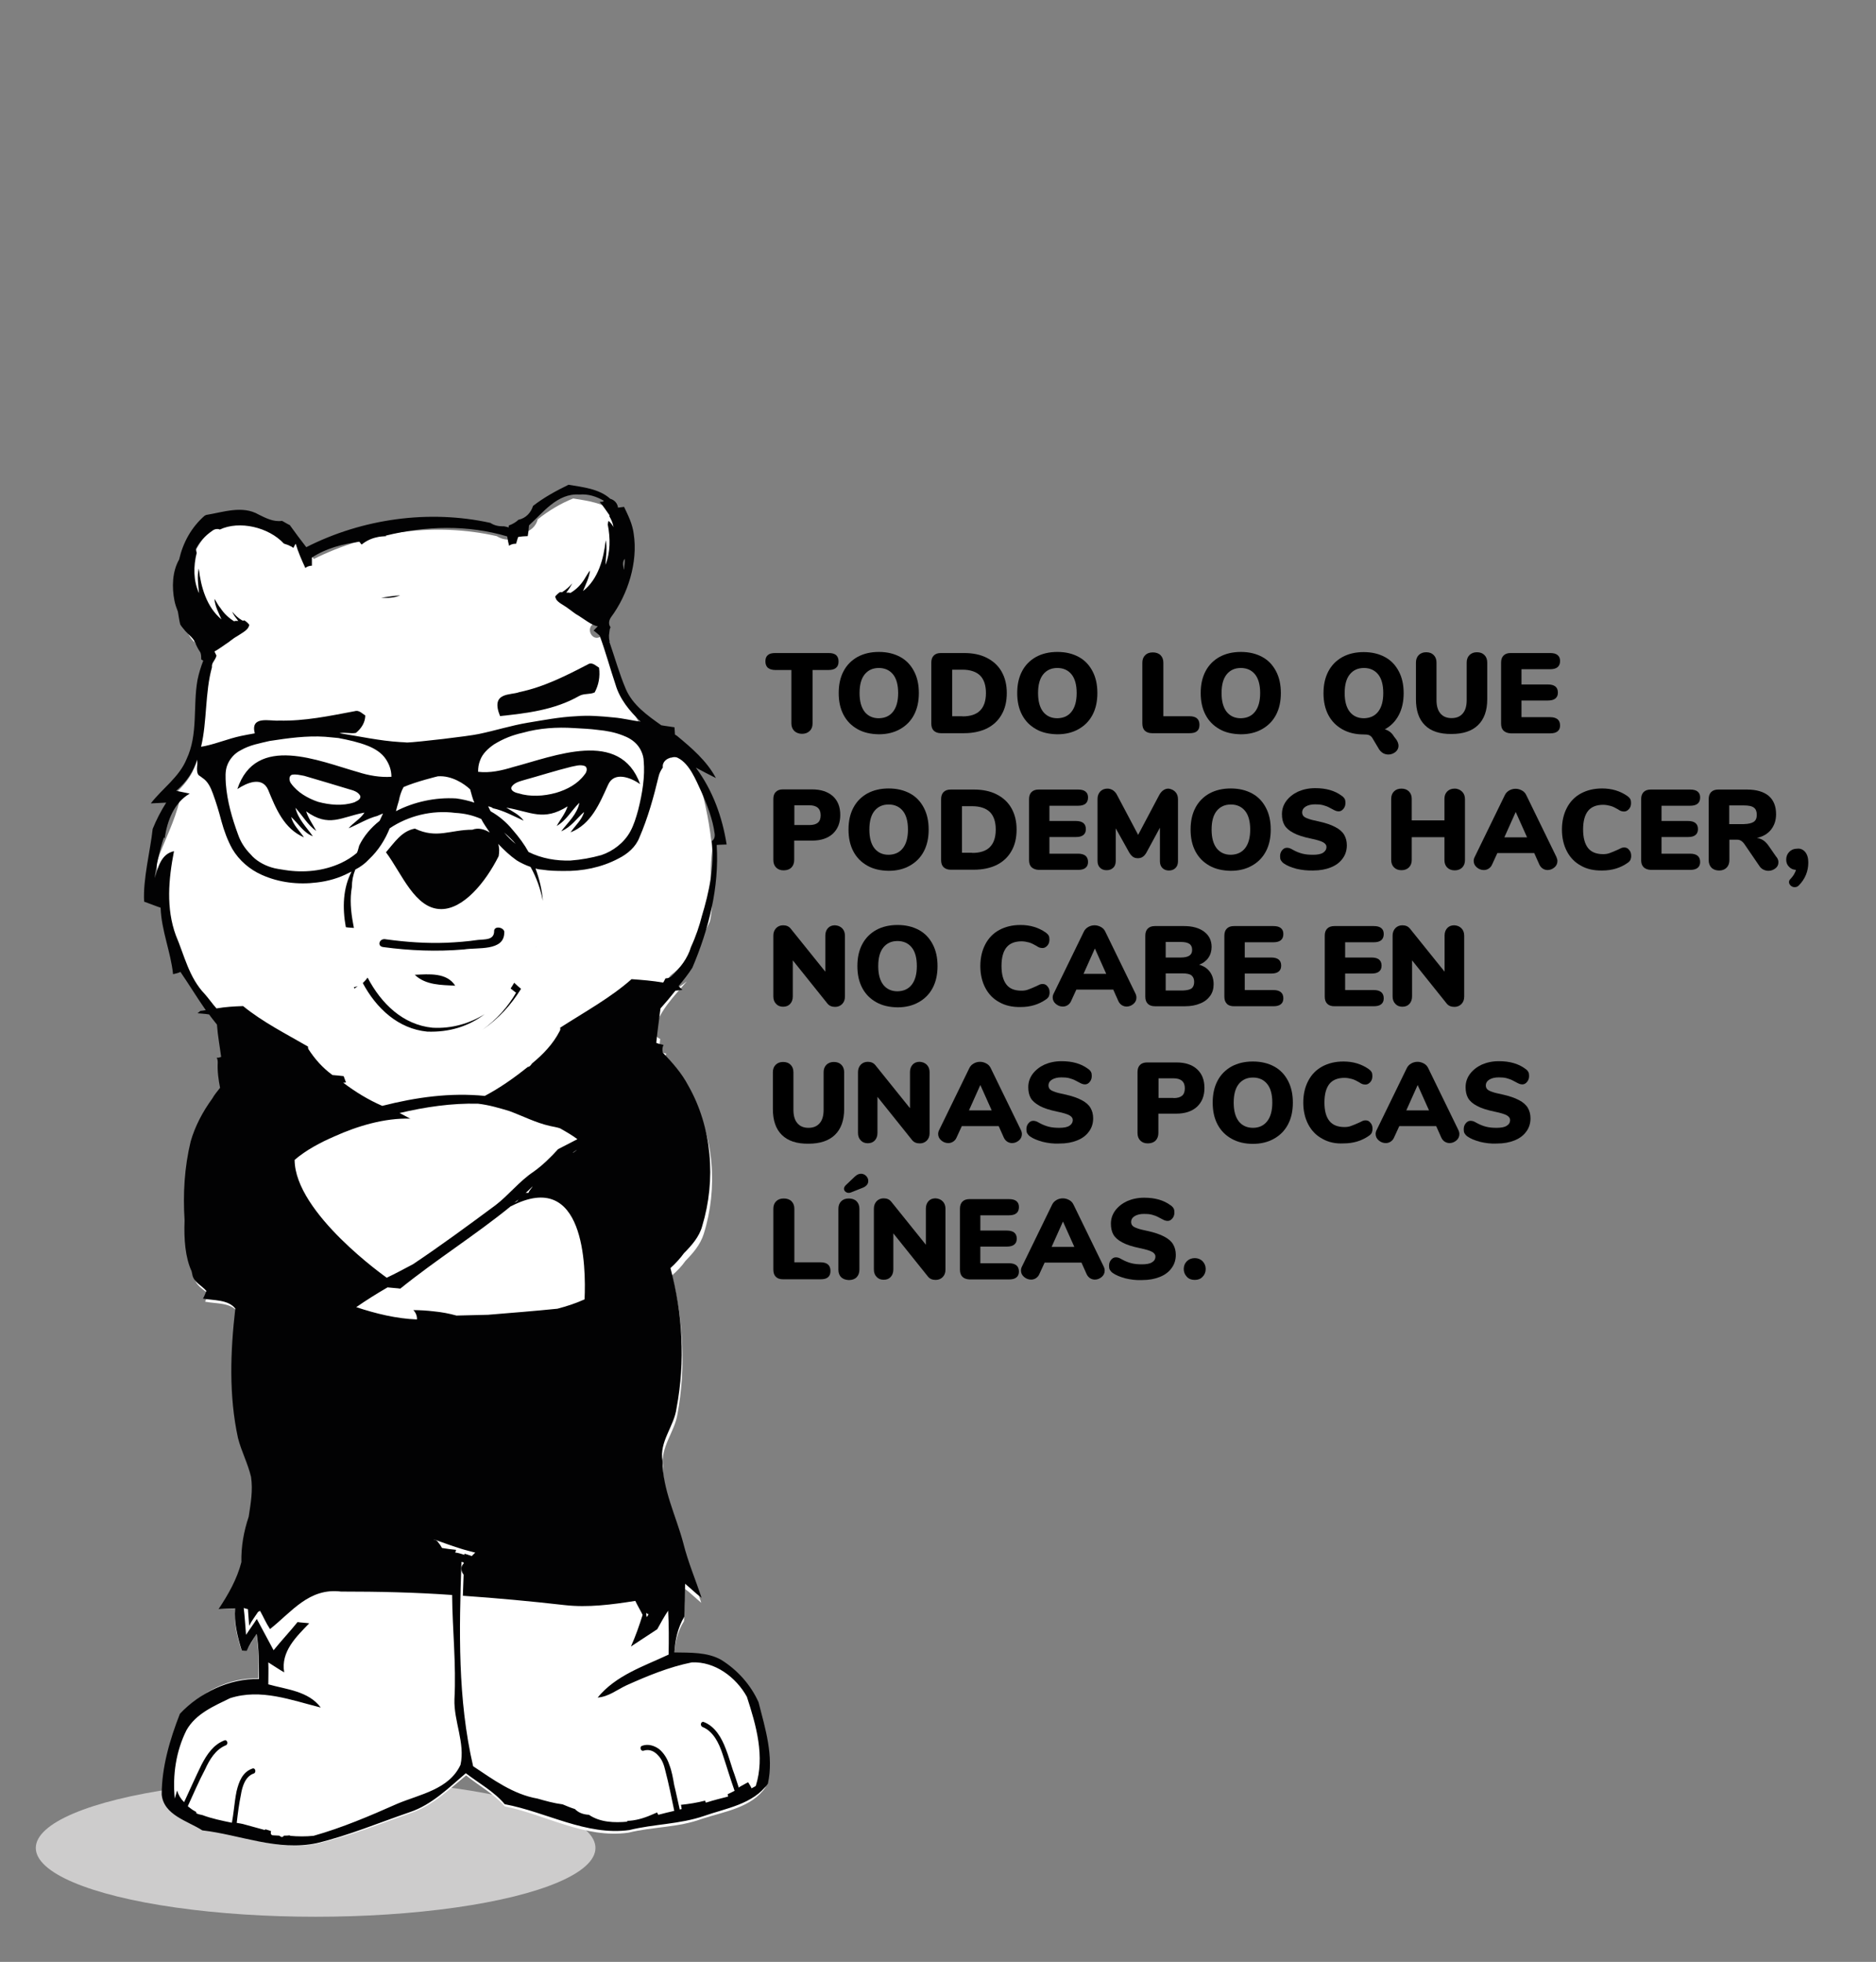 <?xml version="1.0" encoding="utf-8"?>
<!-- Generator: Adobe Illustrator 25.3.1, SVG Export Plug-In . SVG Version: 6.00 Build 0)  -->
<svg version="1.1" id="Capa_1" xmlns="http://www.w3.org/2000/svg" xmlns:xlink="http://www.w3.org/1999/xlink" x="0px" y="0px"
	 width="1205.4px" height="1260.3px" viewBox="0 0 1205.4 1260.3" style="enable-background:new 0 0 1205.4 1260.3;"
	 xml:space="preserve">
<rect x="0" y="0" width="1205.4" height="1260.3" fill="#808080" stroke="none"/>
<style type="text/css">
	.st0{fill:#CDCCCC;}
	.st1{fill:#FFFFFF;}
	.st2{fill:#020203;}
</style>
<g>
	<ellipse class="st0" cx="202.8" cy="1187.1" rx="179.8" ry="44.2"/>
	<path class="st1" d="M166,1078.2c0.3-9.4,0.2-19.3-1.3-28.5c-2.2,3.7-4,7-6.4,10.7c-1.5-0.2-1.5-0.3-3.2-0.3
		c-2.7-8.7-5-17.4-3.9-26.8c-3.7,0.2-7,0.3-10.6,0.5c8.7-12.2,15.9-26.3,16.8-41.4c1.3-14.2,7-28.2,4.7-42.4
		c-2.2-8.5-6.4-16.3-8.2-25c-6-27.1-4.5-55.1-1.3-82.4c-4.7-6-13.6-5-20.8-6.4c0.5-1.3,1.5-3.9,2.2-4.9c-3.5-3.2-8.2-5.5-9-10.4
		c-0.2-0.7-0.3-1.5-0.5-2.2c-3.9-8.7-4.7-20.1-4.2-32.3c-0.8-16.6,0.3-33.7,4.4-49.9c3.2-10.2,8-18.9,13.9-27.1
		c1.5-2.3,3.5-4.5,5-6.7c-0.8-5.2-1.5-10.7-1.3-16.1c0.2-1.3-0.3-2.2-0.5-2.8c0.8-0.3,1.7-0.5,2.7-0.5h0.2
		c-0.5-5.2-1.5-10.7-2.2-15.9c2.2,2.2,4.5,4,6.7,6.2c4.5,3.9,11.2-2.7,6.7-6.7c-11.2-9-20.6-20.1-29.2-31.7
		c-6-8-11.4-16.1-16.6-24.8c-0.5-2.2-0.8-4.5-1.5-6.5c0.5-0.8,0.8-2.2,0.5-3.9c-0.8-2.5-1.5-4.7-2.3-7.4c-0.3-1.5-0.3-3.5-0.3-4.7
		l-0.8-0.5c-2.7-11.2-4.5-22.5-5-33.7c4.7-13.2,11.6-26,14.7-39.5c0.5-2.2-0.5-3.9-2.2-4.9c4.7-4.7,9-9.6,11.6-15.9
		c7.5-15.8,3.9-33.7,7-50.3c0.5-4.2,2.2-8.2,3.7-12.4c-0.5-0.3-0.8-0.5-1.3-0.8c0.2-1.5-0.2-2.8-0.5-4.4c-0.2-0.3-0.3-0.5-0.3-0.5
		c-1.3-1.7-2.2-4.2-2.8-5.5c0-0.2-0.2-0.3-0.2-0.3s0.2-0.2,0.3-0.2c-0.2,0-0.2,0-0.3,0.2l-0.5-1.3c-0.5-0.7-1.3-1.5-1.8-2.2
		c-1.5-1.5-2.8-2.7-3.9-3.9c-1.2-1.3-2.2-2.7-3-4.2c-0.5-2.7-1.2-5.2-1.5-8.2c-0.8-2.2-1.5-4.5-2.2-6.9c-1.5-8.5-1.3-18.6,3.5-26.3
		c2.7-10.6,8-20.1,16.6-27.8c0.3,0.2,0.5,0.3,0.7,0.3c-0.3-0.2-0.3-0.3-0.5-0.5c11.1-1.7,23.5-6.4,33.7-0.2c4.7,2.3,9,5,14.7,4.2
		c1.3,0.5,3.9,2.2,5,2.7c3.7,4.7,7,9,10.4,14.2c35.9-17.9,78.4-23.6,117.5-14.7c2.2,1.3,4.5,2.2,7.5,2.2h0.7c0.8,0.3,2.2,0.5,3,0.7
		v-1.3c2.5-0.5,4.5-1.8,6-3.7c4.9-1.2,8.2-4.5,9.2-8.7c7-5.5,14.7-10.2,22.8-13.4c9,1.5,19.8,2.8,26.3,9c1.7,0.3,3,1.3,3.9,2.7
		c0.5,19.4-3.5,38.4-6.2,58c-3.2,4-6.9,8-11.2,10.9c-4.9,3.5-0.3,11.4,4.7,8.2c1.5-1.2,3.5-2.2,4.7-3.7c-0.7,9.2,0.2,18.9,3.7,28
		c4,10.6,10.6,19.9,15.9,30c1.2,2.2,3,2.7,4.7,2.2c3.7,3.2,7.2,6,11.2,8.5c2.7,0.5,5.7,0.8,8.4,1.5c0.2,1.5,0.2,3.2,0.3,4.5
		c0.5,0.3,0.7,0.5,1.3,0.8c2.7,2.2,5.5,4.5,8.2,7c1.7,4.5,3.5,9,4.7,13.4l-0.7-0.5c0.3,0.5,0.5,0.8,1.2,1.5
		c3.9,14.1,6.9,28.5,8.2,43.7c-1.2,10.6-1.3,20.8,0.2,31.2c-0.3,2.5-0.5,4.7-0.5,7c-0.3,2.7-0.5,5-1.2,7.9
		c-6,13.1-13.9,25.8-25,34.4c-4.7,3.9,1.8,10.6,6.7,6.7c1.2-0.8,2.2-1.7,3.5-2.7c-8,9.4-17.4,18.6-20.8,31c-0.5,2.5,1.2,5,3.7,6
		c-0.3,2.7-0.7,5.5-0.8,8.2h0.2c1.5,0.5,2.8,0.8,4.5,1.3c-0.8,1.5-1.2,3.2-0.5,4.9c6.4,6.4,11.7,13.2,15.9,21.1
		c15.4,27,17.9,60.2,8.7,89.7c-2.2,7-6.9,12.4-11.7,17.3c-2.5,3.5-5.2,6.4-8.7,9.4c7.2,28.8,9,59.7,3.5,89.1
		c-1.8,11.6-11.2,21.3-9.2,33.7c-0.3,18.6,8.2,35.4,13.1,52.6c3.2,11.7,7.5,23,11.4,34.9c-3.7-3-7-6.4-10.6-9c0,7-0.2,13.9-0.5,20.8
		c-4.4,6.9-6,14.7-6.4,22.8c10.2,0.3,20.4-0.3,29.5,4.9c10.4,6.7,18.9,16.1,23.8,27.1c3.9,16.9,9.4,34.5,5.5,51.9
		c-9,13.2-26.5,15.6-40.9,20.3c-15.4,5.7-31.5,5-47.3,8.9c-28,3.9-53-11.6-79.4-16.9c-7-8.2-16.6-13.2-24.8-19.9
		c-11.2,9.2-22,19.8-35.9,24.3c-19.8,7-39,14.6-59.3,19.4c-24.6,5.5-48.6-5.7-73.1-8.7c-9.2-6.2-24.3-9.4-26-23
		c-0.2-17.8,5.2-35.2,11.9-51.3C128.5,1086.8,147.4,1077.6,166,1078.2L166,1078.2z"/>
	<path class="st2" d="M372.1,447.1c-15.8,9-33.7,11.1-50.8,12.9c-6.4-15.8,7-13.2,12.4-15.4c15.6-3.2,30.2-10.6,44.2-17.9
		c2.5-1.5,4.7,0.8,7,2.2c0.8,6-0.3,11.2-2.8,15.9C378.8,446.3,375.3,445.3,372.1,447.1L372.1,447.1z M344.5,608.5
		c0.2-0.2,0.2-0.3,0.3-0.5C344.6,608.4,344.6,608.5,344.5,608.5z M236.2,628c8.7,16.6,22.6,30.3,41.7,32.2
		c12.4,0.7,23.8-2.7,33.5-8.7c-10.4,7.9-22.8,11.7-36.9,11.2c-18.6-1.8-32.7-14.9-41.4-31.2C234.4,630.3,235.5,629,236.2,628z
		 M227.7,635c-0.2-0.3-0.3-0.5-0.3-0.8c0.8-0.3,2.2-0.5,2.8-0.8C229.3,633.7,228.8,634.5,227.7,635z M331.6,637.7
		c-1.2-0.8-2.2-1.7-3.5-2.7c0.7-1.2,1.5-2.2,2.3-3.7l0.2,0.2c1.3,1.3,2.7,2.5,4.2,3.7c-6.4,10.4-14.6,19.3-24.8,26.3
		C319.2,654.9,326.4,646.7,331.6,637.7L331.6,637.7z M292.5,633.2c-8.7-0.5-18.9-0.2-26-7C275.6,625.8,287,624.6,292.5,633.2z
		 M298.2,609.9c-17.4,1.5-34.9,0.8-51.9-1.5c-4.4-0.5-2.5-6,1.7-5c13.1,1.8,26,2.7,39,2.2c6.7-0.3,13.2-0.8,20.1-1.8
		c4.5-0.5,10.6,0.3,10.4-6c0.5-3.5,7.2-1.8,6.5,1.5C323.8,611.2,306.6,608.5,298.2,609.9L298.2,609.9z M244.9,384
		c3.9-0.5,8-1.3,12.2-1.5C253.3,384,249.3,384.3,244.9,384z"/>
	<path class="st2" d="M92.6,579.2c3.7,1.3,7,2.7,10.6,3.9c0.5,14.7,6.5,28.3,8,42.7c1.3-0.3,3.9-0.8,4.7-1.5
		c5.5,8,10.7,16.6,16.3,24.6c-1.2,0.3-2.2,0.3-3.5,0.5c-0.5,0.5-1.3,1.2-1.8,1.5c2.5,0.3,5,0.3,7.5,0.8c1.5,2.2,3.5,4.5,5,6.5
		c0.5,7,1.8,13.9,2.7,20.8h-0.2c-0.7,0.3-1.5,0.5-2.7,0.5c0.5,0.7,0.7,1.7,0.7,3c-0.3,5.7,0.5,11.2,1.5,16.3c-1.7,2.2-3.7,4.5-5,6.9
		c-6.2,8.5-11.1,17.8-13.9,27.6c-4,16.6-5,33.7-3.9,50.6c-0.5,12.4,0.5,24,4.5,32.7c0.2,0.7,0.3,1.5,0.5,2.3c0.8,4.7,6.2,7,9,10.4
		c-0.5,1.3-1.5,3.9-2.2,4.9c7,1.3,16.1,0.5,20.8,6.4c-3.2,27.6-4.2,55.8,1.7,83.1c2.2,8.7,6.4,16.6,8.4,25
		c1.3,8.7-0.2,17.1-1.5,25.6c-3.2,9.6-4.9,19.1-4.7,29.2c-2.8,10.9-8.4,20.8-14.7,30.2c3.7-0.2,7-0.3,10.7-0.5
		c-0.8,9,1.5,18.3,4.2,27c1.5,0.2,1.5,0.2,3.2,0.3c1.8-3.9,3.9-7.2,6.4-10.9c1.5,9.4,1.5,19.4,1.5,29c-18.9-0.5-38,8.7-50.8,22.3
		c-6.5,16.6-11.7,34.4-11.7,51.9c1.3,13.2,16.6,16.9,26.1,23c24.3,2.8,48.6,13.6,73.6,8.2c20.3-4.9,39.9-13.1,59.7-19.9
		c14.1-4.7,25-15.6,36-25c8.5,6.5,18.1,11.7,25,19.9c26.8,5,52.3,20.4,80.1,16.6c15.8-3.9,32.3-3.7,47.8-9
		c14.2-5,31.7-7.5,41.2-20.8c3.9-17.8-1.7-35.4-6-52.3c-5-11.2-13.6-20.8-24.1-27.3c-9-5-19.8-4.5-30-4.7c0.5-8,2.2-15.9,6.4-23
		c0.3-7,0.5-14.1,0.5-21.1c3.7,3,7,6.4,10.6,9c-3.9-11.6-8.7-23-11.7-34.9c-4.7-17.8-13.4-34.5-13.4-53.1c-2.2-12.4,7.5-22.1,9-33.8
		c5.7-30,3.9-61-3.9-90c3.5-3.2,6.4-6.4,8.7-9.6c4.9-4.9,9.9-10.6,11.7-17.4c9-29.7,6.4-63.3-9-90.3c-4.2-8-10.2-14.7-16.3-21.1
		c-0.5-1.8-0.3-3.7,0.5-4.9c-1.5-0.5-3.5-0.8-4.5-1.3c0,0-0.2,0-0.2-0.2c0.7-7.4,1.8-14.7,2.7-22c3.5-3.9,6.5-7.5,9.6-11.4l4.5-0.5
		c-0.5-0.5-1.5-1.3-2.2-2.2c-0.2,0-0.2,0-0.3-0.2c3.2-3.9,6.4-7.9,8.9-11.9c10.6-25,17.3-51.6,15.6-78.8c1.5-0.2,4.7-0.2,6.4-0.3
		c-2.8-17.8-9-34.9-19.8-49.4c4.2,2.3,8.5,4.5,12.9,6.7c-6-11.2-15.6-19.3-25-27.1c-0.5-0.3-0.7-0.5-1.3-0.8l-0.3-4.7
		c-2.7-0.5-6-0.8-8.5-1.3c-9-6.4-18.3-12.9-22.8-23.3c-4.2-9.9-7-20.1-10.6-30.5h0.3c-0.5-1.3-0.5-2.7-0.5-4
		c0.2-1.3,0.3-2.7,0.5-3.9c0.2-0.5,0.3-0.8,0.5-1.3c-1.3-1.7-1.3-4,0.3-6.4c10.9-14.6,17.4-35.5,14.6-53.5
		c-0.8-6.4-3.5-11.7-6.2-17.4c-1.3,0.2-2.5,0.3-3.9,0.5c-0.3-2.7-2.2-4.9-5-5.7c-7-6.4-17.8-7.5-26.8-9c-8,3.9-15.9,8.2-22.8,13.6
		c-1.3,4.2-4.5,7.9-9.4,8.9c-1.5,1.5-3.7,2.8-6.2,3.7v1.2c-0.8-0.3-2.2-0.5-3-0.7H323c-3,0-5.7-0.7-7.9-2.2
		c-39.5-8.7-82.3-2.7-118.3,15.6c-3.7-4.7-7-9.2-10.6-14.2c-1.3-0.5-3.9-2.2-5-2.7c-5.5,0.8-10.4-1.8-14.9-4
		c-10.6-6.2-23-1.5-34.4,0.3c0.3,0.2,0.3,0.3,0.5,0.5c-0.3-0.2-0.5-0.3-0.7-0.3c-8.7,7.5-14.1,17.4-16.6,28.3
		c-4.5,7.9-4.7,17.9-3,26.5c0.5,2.5,1.3,4.7,2.2,7c0.5,2.7,0.8,5.5,1.5,8.2c0.8,1.5,2.2,2.8,3.2,4.2c0.7,0.8,2.3,2.2,3.9,3.9
		c0.7,0.7,1.3,1.5,1.8,2.2l0.5,1.3c0.2,0,0.2,0,0.3-0.2l-0.2,0.2c0.2,0.2,0.2,0.3,0.2,0.3c0.5,1.3,1.7,3.9,3,5.7
		c0.2,0.3,0.2,0.5,0.3,0.5c0.5,1.5,0.5,2.8,0.5,4.4c0.5,0.3,0.8,0.5,1.3,0.8c-1.5,3.9-2.8,8-3.7,12.4c-3,16.8,0.5,34.9-7,50.8
		c-4.7,11.6-15.6,18.9-23,28.5l9.9-0.5c-3.5,5.5-6.4,11.2-8.7,16.9C96.6,546.5,91.8,564.6,92.6,579.2L92.6,579.2z M401.4,359v-0.3
		c0.2,2.5-0.2,4.7-0.5,7.4c-0.2-0.5-0.2-1.3-0.3-1.8C400.1,362.2,400.3,360.3,401.4,359z M411.7,463.6c-6-0.8-11.4-2.2-17.3-2.7
		c-8-0.8-16.1-1.5-24.3-0.8c-10.6,0.5-20.8,2.5-31.2,4.2c-10.6,1.8-20.6,5-31.2,7.2c-7,1.5-38.9,5.2-46.1,5.5
		c-1.5-0.2-3-0.2-4.5-0.3c-13.2-0.8-26.1-3.7-39-5.7c3.7-0.8,7,0.5,10.6-0.2c3.7-3,6-7,6-11.2c-2.2-1.3-4-3.7-7-2.7
		c-15.9,3-32,6.4-48.4,6c-5.7,0.5-18.6-3.5-15.6,8.2c-3.2,0.5-6.4,1.2-9,1.7c-7.9,1.7-14.9,4.7-22.8,6.4c-0.8,0.2-1.7,0.3-2.7,0.5
		c3.9-16.3,2.5-35,7-51.1c-0.2-1.3,0.3-2.7,1.2-3.9c0.8-1.2,1.3-2.2,1.7-3.5l-1.3-2.7c2.8-1.5,6-3.9,7.2-4.7c2.5-1.5,4.7-3.7,7.2-5
		c2.2-1.5,6.5-3.7,7.5-6l0.5-1.3c-0.3-0.7-1.8-2.2-3.5-3.2c0.2,0.2,0.2,0.3,0.3,0.3c-0.3,0-0.7,0.2-1.3,0c-2.7-1.5-4.7-3.5-6.5-5.7
		c0.8,2.2,2.3,3.9,3.9,6c-0.8,0-1.8-0.2-2.7,0.2c-3.5-2.2-6.4-4.9-8.7-8.4c-1.5-1.7-2.5-3.9-3.9-6c0.3,4.7,2.7,9,4.5,13.2
		c-9.6-8-13.2-20.8-14.6-32.7c-1.2,5-0.3,10.7,0.2,15.9c-3.7-8-3.7-17.3-1.5-26c-0.3-0.7-0.3-1.5-0.5-2.3c-0.3,0.3-0.5,0.5-0.5,0.8
		c2.2-4.9,6-9.2,11.1-12.7c1.5-1.2,3.7-1.3,4.7-0.7c12.7-6,31.5-1.5,41.2,9c1.3,0.5,2.7,0.8,3.9,1.5c0.8,0.3,1.5,0.7,2.2,1.3
		c0.5-0.8,0.8-1.8,1.5-2.7c1.5,5.2,3.9,10.6,6.2,15.6c0.8-0.8,2.5-1.5,4.2-1.5v-5.2c9-6,19.8-8.7,30.5-10.2c0.5,0.5,0.8,1.3,1.5,1.8
		c2.7-2.2,6-3.9,9.9-4.7c1.8-0.5,3.9-0.5,6-0.7l-0.5-0.3c25.8-6.4,53-7,78.1,0.5c0.3,2.2,0.7,3.9,1.2,6c0.8-0.7,2.5-1.3,4-1.3h0.5
		l1.3-4.4c1.5-0.2,4.5-0.5,6.2-0.5c0.3-1.5,0.7-5,0.8-6.9c9-8.2,18.3-20.8,32.3-19.8c6-0.5,11.1,1.3,15.8,4
		c-0.3,0.2-0.3,0.3-0.5,0.5c-0.5,0.2-1.3,0.2-2.2,0.2c2.3,2.7,4.5,6,6.4,8.7c0,0.3-0.2,0.5-0.2,0.5c1.3,2.2,2.3,4.5,2.7,7
		c-0.8-1.5-1.8-2.8-3.2-4c-0.3,0.7-0.3,1.5-0.5,2.3c1.7,8.7,1.8,17.8-1.5,26c0.3-5.2,1.3-10.9,0.2-15.9c-1.3,11.7-4.7,25-14.6,32.7
		c1.8-4.4,4-8.7,4.5-13.2c-1.5,1.8-2.5,3.9-3.9,6c-2.3,3.5-5.2,6.4-8.7,8.4c-0.8-0.3-1.7-0.2-2.7-0.2c1.5-1.7,2.8-3.9,3.9-6
		c-1.8,2.2-3.9,4-6.5,5.7h-1.3c0.2-0.2,0.2-0.3,0.3-0.3c-1.3,0.8-3,2.3-3.5,3.2l0.5,1.3c0.8,2.3,5.5,4.4,7.5,6
		c2.5,1.7,4.7,3.7,7.2,5c2.5,1.5,8.7,6.4,12.2,6.7c-0.8,0.8-1.7,1.8-2.7,2.8c1.3,0.8,2.7,2.2,3.9,3.2c3.9,10.6,6.7,21.1,10.2,31.5
		C398.2,449,404.4,456.7,411.7,463.6L411.7,463.6z M224,532.1c6.4-2.7,12.2-6.4,18.6-8c0.8-0.5,1.7-0.7,2.7-1.2l0.8-0.3l-2.2,4.7
		c-5.7,4.5-10.2,9.9-13.1,15.9c-0.5,1.5-0.8,3.5-1.5,4.7c-3.2,2.7-6.4,4.7-10.2,6.5c-11.2,5.2-24.1,6.4-36,4.5
		c-2.8-0.5-6-0.8-8.7-1.7c-5-1.5-10.2-4.5-13.4-8.4c-3.7-3.7-6.4-8-8-12.6c-3.9-10.6-7-21.3-7.9-32.7c-0.2-3.9-0.5-8,0.8-11.6
		c1.5-4.2,4.7-7.9,8.7-9.9c6-3.5,12.4-4.5,18.6-6c11.7-1.8,23.8-3.5,35.7-2.7c2.7,0.3,6,0.5,8.5,0.8c6.4,1.2,13.1,2.7,18.9,5
		c4.5,1.8,9,4.5,11.7,8.7c2.3,3.5,3.5,7.2,3.5,11.2c-7,0.5-14.6-0.8-21.4-3c-25-7-65.7-25-77.6,10.9c6-4,15.9-8.4,19.8,0.5
		c5,12.2,10.2,25,23,30.5c-2.8-4.2-7-7.9-8.2-13.1c4.5,4.2,8,10.2,13.9,12.4c-4.2-6-9.4-10.9-11.2-18.3c4.5,4.9,8,11.2,13.4,14.9
		c-2.2-4.2-5-8-6.5-12.6c14.7,10.6,22.3,3.7,37.5,0.8C231.3,526.4,227,528.4,224,532.1L224,532.1z M227.7,515.4
		c-7.5,2.5-15.9,1.7-23.3-0.3c-6.5-2.2-13.2-6-17.3-11.7c-1.3-1.5-1.8-4.9,0.5-5.7c2.7-0.5,5,0.2,7.9,0.7c9.4,2.7,19.1,5.7,28.5,8.5
		c2.7,0.8,6,1.5,7.5,4.4C232,513.7,229.2,514.5,227.7,515.4L227.7,515.4z M256.3,514.3c0.5-2.8,1.5-6,3-8.7c7.9-3.5,22-6.9,22-6.9
		c9-0.7,17.3,5,20.8,8.4c0.8,2.7,1.5,6,2.7,8.5c-3.9-1.3-7.9-2.2-11.7-2.7c-13.4-0.8-27.1,2.2-38.7,8.2
		C254.8,519.2,255.6,516.7,256.3,514.3L256.3,514.3z M410,520.5c-1.3,4.7-2.7,9.4-5,13.6c-3.9,7.2-11.1,12.7-18.6,15.2
		c-6.4,1.8-13.1,3-19.8,3.5c-9,0.3-18.6-1.3-27-5.5c-2.7-4.9-6.2-9.6-10.2-14.2c-4-4.9-8.9-9-14.1-11.9l-0.3-0.5
		c-0.5-0.8-0.8-1.7-1.3-2.7h0.2c0.8,0.3,2.2,0.5,2.8,1.2c6.9,1.5,13.2,5,19.8,8c-2.8-3.9-7.4-6-11.2-8.4c15.9,2.7,23.8,9,39.4-0.8
		c-1.5,4.7-4.7,8.4-7,12.6c6.4-3.7,9.6-10.2,14.6-14.9c-1.5,7.4-7.2,12.4-11.7,18.3c6.4-2.7,9.9-8.2,14.7-12.4
		c-1.3,5-5.7,8.7-8.7,13.1c13.2-5.2,18.6-18.4,24.1-30.5c3.9-8.9,14.6-4.7,20.6-0.5c-12.9-35.7-55.1-17.9-81.8-10.9
		c-7.2,2.2-14.7,3.9-22.3,3c0-2.7,0.3-4.9,1.3-7.4c1.5-4.2,5-7.5,8.9-10.2c6-3.7,11.9-6,18.6-7.5c10.6-3,22-3.7,32.7-3
		c5,0.3,10.6,0.5,15.6,1.2c5.2,0.5,10.7,1.5,15.8,3.5c3.5,1.3,6.5,3,9,5.7c2.5,2.7,4.4,6.9,4.5,10.7
		C414.5,498.6,412.8,509.5,410,520.5L410,520.5z M328.7,505.5c1.7-2.7,5-3.5,8-4.4c10.2-2.8,20.1-6,30.2-8.5
		c2.7-0.5,5.5-1.5,8.2-0.7c2.7,0.5,2.2,3.9,0.5,5.7c-4.4,6-11.2,9.6-18.3,11.7c-8,2.2-16.6,2.7-24.3,0.3
		C330.9,509.2,327.7,507.8,328.7,505.5L328.7,505.5z M331.4,542.2c-2.7-2.2-5.2-4.7-7.5-7.4C326.5,537,329.2,539.6,331.4,542.2z
		 M296.5,1003.3l1.5,0.5v0.5l-0.3,0.3c-1.8,1.8-1.5,4.7,0,6.7l0.2,0.2l-0.5,13.6c21.8,1.5,43.4,3.5,65.4,6
		c14.9,1.7,30.3-0.3,45.4-2.7c1.5,3.2,3.5,6.4,4.7,9c-2.2,7-4.5,13.6-7.5,20.3l16.9-11.1c2.2-4,4.5-8.2,7-11.9
		c0.5,9,0.5,18.6,0.3,28.2c-15.9,7.5-33.8,13.2-45.6,27.6c7-0.5,12.4-5,18.6-7.9c13.4-6,27.1-11.7,41.9-14.7
		c14.9-0.7,28.5,9.6,35.4,22.1c6,18.4,11.7,38.4,5.7,57.3c-0.7,0.5-1.5,0.8-2.7,1.5c-0.5-1.3-1.5-2.7-2.2-3.9
		c-1.7,0.8-3.9,2.2-5.5,3l-0.5,0.5c-1.3-3.9-2.5-7.9-3.9-11.6c-1.5-4.5-2.7-8.9-4.4-13.2c-2.7-7.2-6.9-14.6-14.2-17.4
		c-1.8-0.7-2.7,2.3-0.8,3.2c7,2.8,10.6,10.6,12.7,16.9c2.7,8,5,15.9,7.9,24.1c-1.5,0.8-3,1.5-4.5,2.2c0.2,0.5,0.3,0.8,0.3,1.5
		c-4.7,1.2-9.2,2.3-14.2,3.9c-0.3-0.5-0.5-0.7-0.5-1.3c-5,1.3-10.6,2.2-15.6,2.7c0.3,0.8,0.3,1.8,0.5,2.7l-1.3,0.3v-0.3
		c-1.2-5-2.2-10.2-3.5-15.4c-0.8-4.5-1.5-8.9-3.2-13.2c-1.3-3.9-3.5-7.4-6.5-9.9c-3-2.2-7-3.5-10.7-2.2c-2.2,0.5-1.2,3.9,0.8,3.2
		c3.7-1.2,7,0.5,9.2,3c2.7,2.7,3.9,6.4,4.7,9.9c2.2,8.4,3.9,16.9,5.7,25.6v0.2c-3.5,0.8-6.5,1.5-10.2,2.5c-0.3-0.5-0.5-0.8-0.8-1.5
		l-3.5,1.5c-5,2.2-10.7,3.9-16.1,3.9c0.3,0.2,0.5,0.3,0.8,0.5c-8.7,0.8-17.8,0.5-25-4.4c-3.9-0.2-6.9-1.5-9-3.7
		c-2.7-0.8-5-1.8-7.9-3c-5.5-0.7-10.9-2.2-16.1-3.7c-15.6-2.7-28.5-12.2-41.4-20.8C294,1091.5,295,1047.1,296.5,1003.3L296.5,1003.3
		z M415.5,1038.8c-0.2-0.7-0.2-1.5-0.3-2.7c0.5,0.5,0.8,0.7,1.5,0.8C416.3,1038,415.7,1038.5,415.5,1038.8z M264.2,718.9
		c-2.7-1.3-4.9-2.7-7.5-3.9c16.6-3.9,33.5-6.4,50.4-6c7,0.8,13.4,2.7,20.1,4.7c8.7,3.2,16.9,7.5,26.1,9.6c2.2,0.5,4.4,0.8,6.5,1.5
		c3.9,2.2,7.9,4.5,11.2,7l-12.4,6.4c-4.7,5.2-10.2,10.6-15.9,14.6c-9,6-15.8,14.9-24.3,21.4c-17.4,12.9-35.2,26-53,37.9
		c-5.7,3-11.2,6-16.9,8.7c0,0-59-41.4-59.2-75.7c7.5-6.4,16.6-11.2,25.6-15.1c14.9-6.7,32.2-11.9,48.8-11.4L264.2,718.9L264.2,718.9
		z M333.4,770.1c-0.5,0.5-0.8,1.3-1.3,1.7l-1.7,0.8C331.4,771.9,332.6,771.2,333.4,770.1z M342.3,762c-0.8,1.5-2.2,2.7-2.8,4.4
		c-0.5-0.2-1.3-0.2-1.8,0C339.3,765,340.8,763.5,342.3,762z M370.8,738.6c-0.7,0.5-1.5,1.3-2.3,1.7h-0.5
		C368.9,740.1,369.8,739.1,370.8,738.6z M375.6,834.7c-6,2.7-11.4,4.4-17.4,6c-14.7,1.5-30,2.7-44.6,3.9c-7,0.2-13.4,0.3-20.3,0.5
		c-4.7-1.3-9.4-2.2-14.6-2.7c-4.2-0.5-8.7-0.8-13.1-0.8c1.5,1.5,2.5,3.9,2.3,6c-13.2-0.5-26.3-3.7-39-7.9
		c6.5-4.5,13.2-8.7,20.1-12.7c2.2,0.3,6.4,0.5,8.2,0.8c23-18.6,48.3-34.4,71.1-53h0.2C375.6,750.5,376.6,813.5,375.6,834.7
		L375.6,834.7z M293,995.6c-3-0.3-6.2-0.7-9-1.2c-0.7-1.3-1.5-2.5-2.5-3.7c-0.5-0.8-1.5-1.5-2.7-1.7c0-0.2-0.2-0.2-0.2-0.2
		c6.4,2.3,12.4,4.5,18.6,6.4c2.7,0.7,5.2,1.5,8.2,2.2c-0.7,0.5-1.5,1.5-2.3,2.2c-1.5-0.5-3.2-1.2-4.7-1.5v0.7
		c-1.8-0.5-3.9-1.3-6-1.5C293,996.4,293,995.9,293,995.6L293,995.6z M165.8,1035.5c0.5-0.3,0.8-0.5,1.3-0.7c2.2,3.9,3.9,8,6.4,11.7
		c14.1-11.2,25.1-26.6,45.6-24.1c24,0,47.6,0.5,71.4,2.2c0.2,22.3,2.7,44.6,1.5,66.9c-0.5,14.2,7,28.2,3.9,42.2
		c-7.4,15.9-26.1,18.9-40.6,25c-17.8,7.9-35.4,15.4-53.8,20.6c-4.9,0.5-10.2,0.5-15.2,0v-0.3c-1.3,0.2-2.5,0.2-3.9,0.2
		c-0.3,0.7-1.3,1.3-2.2,0.5l-0.8-0.5c-1.3,0-2.7-0.2-3.9-0.2c-1.5,0-1.8-1.5-1.3-2.7c-1.2-0.5-2.2-0.7-3.7-1.2
		c-0.2,0.2-0.2,0.3-0.3,0.5c-4.7-1.3-9.2-2.5-14.2-3.9c-1.3-0.3-2.7-0.5-3.9-0.7c0.7-6.2,1.5-12.2,2.7-18.1c0.8-5,2.7-11.7,8.2-13.6
		c1.8-0.5,1.2-3.9-0.8-3.2c-6.4,2.2-8.7,8.4-10.2,14.6c-0.8,3.9-1.3,8.2-1.8,12.2c-0.3,2.7-0.7,5-1.2,8c-6.4-1.3-13.1-2.7-18.9-4.9
		c-1.3-0.3-2.7-0.5-4-1.2v-0.8c-1.3-0.7-2.7-1.5-3.9-2.5c-0.5-0.5-1.2-0.7-1.5-1.3c3.7-8,7-15.9,11.1-23.6
		c2.8-6.2,6.7-12.7,13.2-15.4c1.8-0.5,1.2-3.9-0.8-3.2c-7,2.7-11.2,8.9-14.7,15.6c-3.9,8-7.5,16.1-11.2,24.1
		c-2.2-2.2-3.7-4.7-4.5-7.5l-1.5,5.2c-1.5-15.1,0.8-30.5,7.5-43.9c6-10.7,17.8-15.6,28-20.6c19.8-6.4,39.4,1.3,58.3,6
		c-7.9-10.6-22-11.6-33.7-14.9c0-4.7,0.2-9,0-14.1c3.5,2.2,6.7,4.4,10.2,6.4c-2.3-13.4,7.9-23,16.1-31.5c-1.8-0.3-6-0.5-7.5-0.8
		c-5,6.2-10.4,11.9-15.4,18.1L165,1040c-2.2,3.5-4.5,6.5-6.9,10.2c-0.5-6-0.8-11.4-1.5-17.3c0.5,0.3,1.5,0.5,2.7,0.8l0.8,10.7
		C161.8,1041,164,1038.3,165.8,1035.5L165.8,1035.5z M105.3,538l0.5,0.5c1.7-11.4,6-22.8,16.1-28.7l-8.7-1.8
		c7-6,11.2-12.6,13.4-20.1c0.2,0.8,0.2,1.8,0.2,2.8c-0.2,2.2-0.5,4.4,0.3,6.4c0.5,1.3,1.8,1.5,2.8,2.5c3.7,2.3,5.5,6.4,6.9,10.2
		c2.2,6,3.9,11.7,5.5,17.8c1.7,6.2,3.9,12.2,7,17.8c4.4,7.4,11.2,13.2,18.9,16.6c11.1,5,23.5,6.4,35.4,4.9c7-0.8,14.2-2.8,20.6-6.2
		c0.5-0.3,1.3-0.5,1.7-0.8c-5.5,10.6-6,23-3.7,35.7l1.3,0.2l3.9,0.3c-0.2-0.8-0.3-1.7-0.5-2.7c-1.5-7.9-2.2-15.9-0.8-23.6
		c0-3.9,0.7-7.5,2.2-11.2c3.5-1.8,6.4-4,8.9-6.7c6-5.7,10.2-12.4,13.2-19.8c11.7-7.9,27-11.9,42.2-9.9c5.7,0.3,11.2,1.5,16.6,3.9
		c1.5,3,3.7,6,5.5,8.7c-3.5-2.2-7.5-3.2-11.2-1.8c-14.2,0-22.8,6-36.9-0.7c-8.5,1.5-13.2,9-18.6,15.2c10.2,13.6,18.6,36.5,35.5,36.5
		c14.2,0,28.3-16.9,36.9-34c0.5-2.7,0.5-5.5-0.3-7.9c3.7,3.9,7.5,7.5,11.9,10.6c2.7,1.7,6,3.2,8.9,4.2c3.9,7,6.4,14.2,7.9,21.8
		c-0.5-7-2.2-13.9-4.7-20.8c1.5,0.5,3,0.7,4.5,0.8c4.5,0.7,9,0.8,13.6,0.8c11.9,0.2,24.3-2.2,35.2-8c6-3,11.1-7.5,13.4-13.4
		c5.5-12.7,9.2-26,12.4-39.4c0.5-2.2,1.5-3.9,2.7-5.7c-0.5-2.8,1.7-5.2,4.2-6c0.3-0.2,0.7-0.3,1.3-0.3c1.3-0.5,3-0.5,4.2,0.2
		c7.5,3.7,11.7,14.6,14.9,21.4c3.9,8.7,7.5,18.1,8.7,27.3c0.3,2.2-0.5,3.9-1.8,4.7c1.8,15.9-1.8,33-6.4,48.1c-1.5,6-3.9,13.2-7,19.9
		c-2.2,7.4-7,13.6-12.7,18.9c-0.8,0.8-2.2,1.3-3.7,1.3c-0.5,0.8-0.8,1.8-1.5,2.7c-6.9-1.2-13.4-1.7-20.3-2.2
		c-13.4,11.9-30.2,21.1-45.9,31.2c0.2,0.5,0.2,1.5-0.3,2.2c-4.2,8.2-10.6,14.9-17.8,20.8c-0.5,0.8-1.5,2.2-2.7,2.2
		c-8.7,7-17.8,13.4-27.6,18.6c-22-2.2-43.9,0.8-65.9,6.4c-9-3.9-17.3-9-25.1-14.9c0.5,0,1.3,0,1.8-0.2c-0.3-0.8-1.2-3.2-1.5-4
		c-2.5-0.3-4.7-0.5-7.2-0.7c-6.4-4.7-11.4-10.4-15.4-16.6c-0.3-0.5-0.3-1.3-0.3-1.7c-14.2-8.2-29.2-15.8-41.7-26
		c-6,0.2-11.2,0.5-17.1,1.5c-2.7-3-5-6.4-7.5-9.2c-10.2-10.6-13.1-24.8-18.6-37.7c-6.4-17.4-4.7-36.2-1.2-54.1
		c-8.4,1.8-10.2,10.4-12.4,17.3C100,557.9,102.7,545.5,105.3,538L105.3,538z"/>
</g>
<g>
	<path d="M510.4,469.6c-1.2-1.2-1.9-2.8-1.9-4.8v-34.4h-10.3c-2.1,0-3.7-0.5-4.8-1.4c-1-0.9-1.6-2.3-1.6-4.1c0-1.9,0.5-3.2,1.6-4.1
		c1-0.9,2.6-1.3,4.8-1.3h34.2c2.1,0,3.7,0.4,4.8,1.3c1,0.9,1.6,2.2,1.6,4.1c0,1.9-0.5,3.2-1.6,4.1c-1,0.9-2.6,1.4-4.8,1.4h-10.3
		v34.4c0,2-0.6,3.6-1.9,4.8c-1.2,1.2-2.9,1.8-4.9,1.8S511.6,470.7,510.4,469.6z"/>
	<path d="M551,468.4c-3.9-2.2-6.9-5.2-9-9.2c-2.1-4-3.1-8.6-3.1-14c0-5.4,1-10,3.1-14c2.1-4,5.1-7,9-9.2c3.9-2.1,8.4-3.2,13.7-3.2
		s9.8,1.1,13.7,3.2c3.9,2.1,6.8,5.2,8.9,9.2c2.1,4,3.1,8.6,3.1,14c0,5.4-1,10-3.1,14c-2.1,4-5.1,7-9,9.2s-8.4,3.3-13.6,3.3
		C559.4,471.6,554.9,470.6,551,468.4z M573.8,457.2c2.2-2.8,3.3-6.8,3.3-12s-1.1-9.3-3.3-12s-5.3-4.1-9.1-4.1
		c-3.9,0-6.9,1.4-9.1,4.1s-3.3,6.7-3.3,12c0,5.3,1.1,9.3,3.3,12.1c2.2,2.7,5.2,4.1,9.1,4.1C568.6,461.3,571.6,460,573.8,457.2z"/>
	<path d="M600,469.4c-1.1-1.1-1.6-2.6-1.6-4.6v-39.1c0-2,0.5-3.5,1.6-4.6c1.1-1.1,2.6-1.6,4.6-1.6h14.8c5.7,0,10.6,1,14.7,3.1
		c4.1,2.1,7.3,5,9.5,8.9c2.2,3.9,3.3,8.4,3.3,13.7c0,5.4-1.1,10-3.3,13.8c-2.2,3.9-5.3,6.8-9.4,8.9c-4.1,2-9.1,3.1-14.8,3.1h-14.8
		C602.6,471,601.1,470.4,600,469.4z M618.4,460.2c5,0,8.8-1.2,11.3-3.7c2.5-2.5,3.8-6.2,3.8-11.3c0-5.1-1.3-8.8-3.8-11.3
		c-2.5-2.4-6.3-3.7-11.3-3.7h-6.6v29.9H618.4z"/>
	<path d="M665.7,468.4c-3.9-2.2-6.9-5.2-9-9.2c-2.1-4-3.1-8.6-3.1-14c0-5.4,1-10,3.1-14c2.1-4,5.1-7,9-9.2c3.9-2.1,8.4-3.2,13.7-3.2
		c5.3,0,9.8,1.1,13.7,3.2c3.9,2.1,6.8,5.2,8.9,9.2c2.1,4,3.1,8.6,3.1,14c0,5.4-1,10-3.1,14c-2.1,4-5.1,7-9,9.2
		c-3.9,2.2-8.4,3.3-13.6,3.3C674.1,471.6,669.5,470.6,665.7,468.4z M688.5,457.2c2.2-2.8,3.3-6.8,3.3-12s-1.1-9.3-3.3-12
		s-5.3-4.1-9.1-4.1c-3.9,0-6.9,1.4-9.1,4.1s-3.3,6.7-3.3,12c0,5.3,1.1,9.3,3.3,12.1c2.2,2.7,5.2,4.1,9.1,4.1
		C683.3,461.3,686.3,460,688.5,457.2z"/>
	<path d="M735.6,469.4c-1.1-1.1-1.6-2.6-1.6-4.7v-39c0-2,0.6-3.6,1.8-4.8c1.2-1.2,2.8-1.8,4.9-1.8c2.1,0,3.8,0.6,5,1.8
		c1.2,1.2,1.8,2.8,1.8,4.8v34.4h16.8c4.2,0,6.4,1.8,6.4,5.5c0,1.9-0.5,3.2-1.6,4.1c-1,0.9-2.6,1.3-4.8,1.3h-24
		C738.2,471,736.7,470.4,735.6,469.4z"/>
	<path d="M783.6,468.4c-3.9-2.2-6.9-5.2-9-9.2c-2.1-4-3.1-8.6-3.1-14c0-5.4,1-10,3.1-14c2.1-4,5.1-7,9-9.2c3.9-2.1,8.4-3.2,13.7-3.2
		s9.8,1.1,13.7,3.2c3.9,2.1,6.8,5.2,8.9,9.2c2.1,4,3.1,8.6,3.1,14c0,5.4-1,10-3.1,14c-2.1,4-5.1,7-9,9.2c-3.9,2.2-8.4,3.3-13.6,3.3
		C792,471.6,787.4,470.6,783.6,468.4z M806.4,457.2c2.2-2.8,3.3-6.8,3.3-12s-1.1-9.3-3.3-12s-5.3-4.1-9.1-4.1
		c-3.9,0-6.9,1.4-9.1,4.1c-2.2,2.7-3.3,6.7-3.3,12c0,5.3,1.1,9.3,3.3,12.1c2.2,2.7,5.2,4.1,9.1,4.1
		C801.2,461.3,804.2,460,806.4,457.2z"/>
	<path d="M897.4,475.4c0.8,1.3,1.2,2.6,1.2,3.7c0,1.6-0.7,2.9-2,4c-1.3,1-2.8,1.6-4.5,1.6c-1.2,0-2.3-0.3-3.3-0.8
		c-1-0.6-1.9-1.4-2.6-2.4l-4.4-7.4c-0.5-0.8-1.1-1.4-2-1.8c-0.8-0.4-2-0.5-3.6-0.5c-5.3,0-9.8-1.1-13.7-3.3s-6.9-5.2-9-9.2
		c-2.1-4-3.1-8.6-3.1-14c0-5.4,1-10,3.1-14c2.1-4,5.1-7,9-9.2c3.9-2.1,8.4-3.2,13.7-3.2s9.8,1.1,13.7,3.2c3.9,2.1,6.8,5.2,8.9,9.2
		c2.1,4,3.1,8.6,3.1,14c0,5.3-1,10-3.1,14c-2.1,4-5.1,7.1-9,9.2c2.6,0.8,4.5,2.3,5.8,4.5L897.4,475.4z M885.5,457.2
		c2.2-2.8,3.3-6.8,3.3-12s-1.1-9.3-3.3-12s-5.3-4.1-9.1-4.1c-3.9,0-6.9,1.4-9.1,4.1s-3.3,6.7-3.3,12c0,5.3,1.1,9.3,3.3,12.1
		c2.2,2.7,5.2,4.1,9.1,4.1C880.2,461.3,883.3,460,885.5,457.2z"/>
	<path d="M915.6,465.9c-3.9-3.8-5.8-9.4-5.8-16.7v-23.6c0-2,0.6-3.6,1.8-4.8c1.2-1.2,2.8-1.8,4.8-1.8c2,0,3.6,0.6,4.8,1.8
		c1.2,1.2,1.8,2.8,1.8,4.8v24.1c0,3.7,0.8,6.6,2.5,8.6c1.7,2,4,3,7.2,3s5.5-1,7.2-3c1.7-2,2.5-4.8,2.5-8.6v-24.1
		c0-2,0.6-3.6,1.8-4.8c1.2-1.2,2.8-1.8,4.8-1.8c2,0,3.6,0.6,4.8,1.8c1.2,1.2,1.8,2.8,1.8,4.8v23.6c0,7.3-2,12.8-5.9,16.6
		c-3.9,3.8-9.6,5.7-17,5.7C925.1,471.6,919.4,469.7,915.6,465.9z"/>
	<path d="M966.1,469.4c-1.1-1.1-1.6-2.6-1.6-4.6v-39.1c0-2,0.5-3.5,1.6-4.6c1.1-1.1,2.6-1.6,4.6-1.6H996c2.1,0,3.7,0.4,4.8,1.3
		c1.1,0.9,1.6,2.1,1.6,3.8c0,3.5-2.1,5.3-6.4,5.3h-18.4v9.8h17c4.2,0,6.4,1.7,6.4,5.2c0,1.7-0.5,2.9-1.6,3.8
		c-1.1,0.9-2.7,1.3-4.8,1.3h-17v10.7H996c4.2,0,6.4,1.8,6.4,5.3c0,1.7-0.5,2.9-1.6,3.8c-1.1,0.9-2.7,1.3-4.8,1.3h-25.3
		C968.7,471,967.2,470.4,966.1,469.4z"/>
	<path d="M498.7,557.3c-1.2-1.2-1.8-2.8-1.8-4.9v-39.1c0-2,0.5-3.5,1.6-4.6c1.1-1.1,2.6-1.6,4.6-1.6h18.7c5.7,0,10.1,1.5,13.3,4.3
		c3.2,2.9,4.8,6.9,4.8,12.1c0,5.1-1.6,9.1-4.8,12.1c-3.2,2.9-7.6,4.4-13.3,4.4h-11.5v12.4c0,2-0.6,3.7-1.8,4.9
		c-1.2,1.2-2.9,1.8-5,1.8C501.5,559.1,499.9,558.5,498.7,557.3z M520,530c2.5,0,4.3-0.5,5.5-1.5c1.2-1,1.8-2.6,1.8-4.8
		c0-4.2-2.4-6.4-7.3-6.4h-9.6V530H520z"/>
	<path d="M557.3,556.1c-3.9-2.2-6.9-5.2-9-9.2c-2.1-4-3.1-8.6-3.1-14c0-5.4,1-10,3.1-14c2.1-4,5.1-7,9-9.2c3.9-2.1,8.4-3.2,13.7-3.2
		s9.8,1.1,13.7,3.2c3.9,2.1,6.8,5.2,8.9,9.2c2.1,4,3.1,8.6,3.1,14c0,5.4-1,10-3.1,14c-2.1,4-5.1,7-9,9.2c-3.9,2.2-8.4,3.3-13.6,3.3
		C565.7,559.3,561.2,558.3,557.3,556.1z M580.1,544.9c2.2-2.8,3.3-6.8,3.3-12s-1.1-9.3-3.3-12s-5.3-4.1-9.1-4.1
		c-3.9,0-6.9,1.4-9.1,4.1c-2.2,2.7-3.3,6.7-3.3,12c0,5.3,1.1,9.3,3.3,12.1c2.2,2.7,5.2,4.1,9.1,4.1
		C574.9,549,577.9,547.7,580.1,544.9z"/>
	<path d="M606.3,557.1c-1.1-1.1-1.6-2.6-1.6-4.6v-39.1c0-2,0.5-3.5,1.6-4.6c1.1-1.1,2.6-1.6,4.6-1.6h14.8c5.7,0,10.6,1,14.7,3.1
		c4.1,2.1,7.3,5,9.5,8.9c2.2,3.9,3.3,8.4,3.3,13.7c0,5.4-1.1,10-3.3,13.8c-2.2,3.9-5.3,6.8-9.4,8.9c-4.1,2-9.1,3.1-14.8,3.1h-14.8
		C608.9,558.7,607.4,558.1,606.3,557.1z M624.7,547.9c5,0,8.8-1.2,11.3-3.7c2.5-2.5,3.8-6.2,3.8-11.3c0-5.1-1.3-8.8-3.8-11.3
		c-2.5-2.4-6.3-3.7-11.3-3.7h-6.6v29.9H624.7z"/>
	<path d="M662.8,557.1c-1.1-1.1-1.6-2.6-1.6-4.6v-39.1c0-2,0.5-3.5,1.6-4.6c1.1-1.1,2.6-1.6,4.6-1.6h25.3c2.1,0,3.7,0.4,4.8,1.3
		c1.1,0.9,1.6,2.1,1.6,3.8c0,3.5-2.1,5.3-6.4,5.3h-18.4v9.8h17c4.2,0,6.4,1.7,6.4,5.2c0,1.7-0.5,2.9-1.6,3.8
		c-1.1,0.9-2.7,1.3-4.8,1.3h-17v10.7h18.4c4.2,0,6.4,1.8,6.4,5.3c0,1.7-0.5,2.9-1.6,3.8c-1.1,0.9-2.7,1.3-4.8,1.3h-25.3
		C665.4,558.7,663.9,558.1,662.8,557.1z"/>
	<path d="M755.1,508.6c1.2,1.2,1.8,2.8,1.8,4.8v39.8c0,1.9-0.5,3.3-1.6,4.4c-1.1,1.1-2.5,1.6-4.2,1.6c-1.7,0-3.1-0.5-4.2-1.6
		c-1.1-1.1-1.6-2.5-1.6-4.4v-21.5l-8.3,15.3c-0.8,1.6-1.7,2.7-2.6,3.3c-0.9,0.7-2,1-3.3,1c-1.3,0-2.4-0.3-3.3-1
		c-0.9-0.7-1.8-1.8-2.6-3.3l-8.3-14.9v21c0,1.8-0.5,3.3-1.6,4.3c-1.1,1.1-2.5,1.6-4.3,1.6c-1.7,0-3.1-0.5-4.2-1.6
		c-1.1-1.1-1.6-2.5-1.6-4.4v-39.8c0-1.9,0.6-3.5,1.8-4.8c1.2-1.2,2.7-1.8,4.6-1.8c1.3,0,2.5,0.4,3.6,1.1c1.1,0.8,2,1.8,2.7,3.3
		l13.4,25.3l13.4-25.3c1.5-2.9,3.6-4.4,6.1-4.4C752.4,506.8,753.9,507.4,755.1,508.6z"/>
	<path d="M777.1,556.1c-3.9-2.2-6.9-5.2-9-9.2c-2.1-4-3.1-8.6-3.1-14c0-5.4,1-10,3.1-14c2.1-4,5.1-7,9-9.2c3.9-2.1,8.4-3.2,13.7-3.2
		c5.3,0,9.8,1.1,13.7,3.2c3.9,2.1,6.8,5.2,8.9,9.2c2.1,4,3.1,8.6,3.1,14c0,5.4-1,10-3.1,14c-2.1,4-5.1,7-9,9.2
		c-3.9,2.2-8.4,3.3-13.6,3.3C785.6,559.3,781,558.3,777.1,556.1z M800,544.9c2.2-2.8,3.3-6.8,3.3-12s-1.1-9.3-3.3-12
		s-5.3-4.1-9.1-4.1c-3.9,0-6.9,1.4-9.1,4.1s-3.3,6.7-3.3,12c0,5.3,1.1,9.3,3.3,12.1c2.2,2.7,5.2,4.1,9.1,4.1
		C794.7,549,797.8,547.7,800,544.9z"/>
	<path d="M833,558.1c-3.3-0.9-6.1-2-8.2-3.5c-0.8-0.6-1.4-1.3-1.8-2c-0.4-0.7-0.5-1.6-0.5-2.6c0-1.5,0.4-2.7,1.3-3.8
		c0.9-1.1,1.9-1.6,3.1-1.6c0.6,0,1.2,0.1,1.8,0.3c0.6,0.2,1.3,0.6,2.2,1.1c2,1.1,4,1.9,6,2.4c2,0.5,4.2,0.7,6.7,0.7
		c2.9,0,5.1-0.4,6.5-1.3s2.2-2.1,2.2-3.8c0-1.1-0.7-2.1-2.1-2.9c-1.4-0.8-4-1.6-7.9-2.4c-4.8-1-8.6-2.2-11.3-3.7
		c-2.7-1.4-4.6-3.1-5.7-5c-1.1-1.9-1.6-4.2-1.6-7c0-3.1,0.9-5.9,2.8-8.5c1.9-2.5,4.4-4.5,7.6-6c3.2-1.4,6.9-2.2,10.9-2.2
		c3.6,0,6.7,0.4,9.5,1.2c2.8,0.8,5.3,2,7.6,3.7c0.9,0.6,1.5,1.3,1.9,2c0.4,0.7,0.5,1.6,0.5,2.6c0,1.5-0.4,2.7-1.3,3.8
		c-0.9,1.1-1.9,1.6-3,1.6c-0.6,0-1.2-0.1-1.8-0.3c-0.5-0.2-1.3-0.5-2.3-1.1c-0.2-0.1-0.9-0.5-2.1-1.1c-1.1-0.6-2.5-1.1-4-1.5
		c-1.5-0.4-3.2-0.5-5-0.5c-2.5,0-4.5,0.5-6,1.4c-1.5,0.9-2.3,2.2-2.3,3.8c0,0.9,0.3,1.7,0.8,2.3c0.5,0.6,1.5,1.2,3,1.7
		c1.5,0.6,3.6,1.1,6.5,1.7c4.7,1,8.4,2.3,11,3.7c2.7,1.4,4.6,3.1,5.7,5c1.1,1.9,1.7,4.1,1.7,6.7c0,3.2-0.9,6.1-2.7,8.5
		c-1.8,2.5-4.3,4.4-7.6,5.7c-3.2,1.3-7,2-11.3,2C840,559.3,836.4,558.9,833,558.1z"/>
	<path d="M939.5,508.6c1.2,1.2,1.8,2.8,1.8,4.8v39.1c0,2-0.6,3.6-1.8,4.8c-1.2,1.2-2.8,1.8-4.8,1.8s-3.6-0.6-4.8-1.8
		c-1.2-1.2-1.8-2.8-1.8-4.9v-14.6h-21v14.6c0,2-0.6,3.6-1.8,4.8c-1.2,1.2-2.8,1.8-4.8,1.8c-2,0-3.6-0.6-4.8-1.8
		c-1.2-1.2-1.8-2.8-1.8-4.9v-39.1c0-2,0.6-3.6,1.8-4.8c1.2-1.2,2.8-1.8,4.8-1.8c2,0,3.6,0.6,4.8,1.8c1.2,1.2,1.8,2.8,1.8,4.8v13.8
		h21v-13.8c0-2,0.6-3.6,1.8-4.8c1.2-1.2,2.8-1.8,4.8-1.8S938.3,507.4,939.5,508.6z"/>
	<path d="M1000.7,553.1c0,1.6-0.6,3-1.9,4.1c-1.3,1.1-2.8,1.7-4.4,1.7c-1.1,0-2.1-0.3-3.1-0.9c-0.9-0.6-1.7-1.5-2.2-2.6l-3.3-7.4
		h-23.7l-3.4,7.4c-0.5,1.2-1.3,2-2.2,2.6c-0.9,0.6-2,0.9-3.1,0.9c-1.7,0-3.2-0.6-4.5-1.7c-1.3-1.1-2-2.5-2-4.1
		c0-0.9,0.2-1.8,0.7-2.7l19.3-39.6c0.6-1.3,1.6-2.3,2.8-3c1.2-0.7,2.6-1.1,4.1-1.1c1.5,0,2.8,0.4,4.1,1.1c1.3,0.7,2.2,1.7,2.8,3
		l19.3,39.6C1000.4,551.4,1000.7,552.3,1000.7,553.1z M966.6,537.9h14.6l-7.3-16.3L966.6,537.9z"/>
	<path d="M1015.8,556.1c-3.9-2.1-6.9-5.2-9-9.2c-2.1-4-3.2-8.7-3.2-14c0-5.3,1.1-10,3.2-14c2.1-4,5.1-7.1,9-9.2
		c3.9-2.1,8.4-3.2,13.6-3.2c6.2,0,11.6,1.6,16.3,4.9c0.8,0.6,1.4,1.2,1.8,1.9c0.4,0.7,0.5,1.6,0.5,2.6c0,1.5-0.4,2.8-1.3,3.8
		c-0.9,1-1.9,1.6-3.1,1.6c-0.7,0-1.4-0.1-2-0.3c-0.6-0.2-1.3-0.6-2-1.1c-1.7-1-3.3-1.8-4.8-2.2c-1.5-0.4-3.1-0.7-4.7-0.7
		c-4.3,0-7.6,1.3-9.7,3.9c-2.1,2.6-3.2,6.6-3.2,11.9c0,5.4,1.1,9.3,3.2,12c2.1,2.6,5.3,3.9,9.7,3.9c1.5,0,2.9-0.2,4.2-0.7
		c1.4-0.5,3.1-1.2,5.3-2.2c1-0.5,1.8-0.9,2.3-1.1c0.5-0.2,1.1-0.3,1.8-0.3c1.2,0,2.3,0.5,3.1,1.6c0.9,1,1.3,2.3,1.3,3.8
		c0,1-0.2,1.9-0.5,2.6c-0.4,0.7-1,1.4-1.8,1.9c-4.7,3.3-10.1,4.9-16.3,4.9C1024.2,559.3,1019.6,558.3,1015.8,556.1z"/>
	<path d="M1056.1,557.1c-1.1-1.1-1.6-2.6-1.6-4.6v-39.1c0-2,0.5-3.5,1.6-4.6c1.1-1.1,2.6-1.6,4.6-1.6h25.3c2.1,0,3.7,0.4,4.8,1.3
		c1.1,0.9,1.6,2.1,1.6,3.8c0,3.5-2.1,5.3-6.4,5.3h-18.4v9.8h17c4.2,0,6.4,1.7,6.4,5.2c0,1.7-0.5,2.9-1.6,3.8
		c-1.1,0.9-2.7,1.3-4.8,1.3h-17v10.7h18.4c4.2,0,6.4,1.8,6.4,5.3c0,1.7-0.5,2.9-1.6,3.8c-1.1,0.9-2.7,1.3-4.8,1.3h-25.3
		C1058.7,558.7,1057.1,558.1,1056.1,557.1z"/>
	<path d="M1142.7,553.9c0,1.6-0.6,2.9-1.9,3.9c-1.3,1-2.8,1.6-4.5,1.6c-1.2,0-2.3-0.3-3.3-0.8c-1-0.5-1.9-1.3-2.6-2.4l-9.5-13.9
		c-0.7-1-1.4-1.7-2.2-2.2c-0.8-0.5-1.6-0.7-2.7-0.7h-4.8v13.1c0,2-0.6,3.7-1.8,4.9c-1.2,1.2-2.8,1.8-4.8,1.8c-2,0-3.7-0.6-4.9-1.8
		c-1.2-1.2-1.8-2.8-1.8-4.9v-39.1c0-2,0.5-3.5,1.6-4.6c1.1-1.1,2.6-1.6,4.6-1.6h18.3c6.2,0,10.9,1.4,14.1,4.1
		c3.1,2.7,4.7,6.6,4.7,11.7c0,3.9-1.1,7.2-3.2,9.9c-2.1,2.7-5.2,4.5-9.1,5.4c1.6,0.2,3,0.8,4.2,1.6c1.2,0.8,2.4,2.1,3.5,3.7l4.5,6.5
		C1142.3,551.4,1142.7,552.7,1142.7,553.9z M1126.9,527.9c1.3-0.9,1.9-2.4,1.9-4.5c0-2.1-0.6-3.7-1.9-4.6c-1.3-1-3.4-1.4-6.4-1.4
		h-9.4v12h9.4C1123.5,529.3,1125.6,528.8,1126.9,527.9z"/>
	<path d="M1159.9,547.3c1.3,1.6,2,3.8,2,6.7c0,5.7-2,10.6-6.1,14.8c-0.7,0.7-1.6,1.1-2.6,1.1c-1,0-1.8-0.3-2.6-1
		c-0.7-0.7-1.1-1.4-1.1-2.2c0-0.8,0.3-1.5,1-2.1c1.7-1.8,2.9-3.8,3.5-5.8c-1.9-0.1-3.4-0.8-4.5-2c-1.2-1.2-1.8-2.7-1.8-4.6
		c0-2,0.7-3.7,2-5s2.9-2,4.9-2C1156.8,544.9,1158.5,545.7,1159.9,547.3z"/>
	<path d="M541.1,596.3c1.2,1.2,1.8,2.8,1.8,4.8v39.1c0,2-0.6,3.6-1.8,4.8c-1.2,1.2-2.7,1.8-4.5,1.8c-2.2,0-3.8-0.7-5-2.2l-22.2-27.7
		v23.2c0,2-0.6,3.6-1.7,4.8c-1.1,1.2-2.6,1.8-4.5,1.8c-1.9,0-3.4-0.6-4.5-1.8c-1.2-1.2-1.8-2.8-1.8-4.8v-39.1c0-1.9,0.6-3.5,1.8-4.8
		c1.2-1.2,2.7-1.8,4.5-1.8c2.1,0,3.7,0.7,4.9,2.2l22.2,27.6v-23.2c0-2,0.6-3.6,1.7-4.8c1.1-1.2,2.6-1.8,4.5-1.8
		C538.3,594.5,539.9,595.1,541.1,596.3z"/>
	<path d="M563,643.8c-3.9-2.2-6.9-5.2-9-9.2c-2.1-4-3.1-8.6-3.1-14c0-5.4,1-10,3.1-14c2.1-4,5.1-7,9-9.2c3.9-2.1,8.4-3.2,13.7-3.2
		c5.3,0,9.8,1.1,13.7,3.2c3.9,2.1,6.8,5.2,8.9,9.2c2.1,4,3.1,8.6,3.1,14c0,5.4-1,10-3.1,14c-2.1,4-5.1,7-9,9.2
		c-3.9,2.2-8.4,3.3-13.6,3.3C571.4,647,566.9,646,563,643.8z M585.8,632.6c2.2-2.8,3.3-6.8,3.3-12c0-5.3-1.1-9.3-3.3-12
		c-2.2-2.7-5.3-4.1-9.1-4.1c-3.9,0-6.9,1.4-9.1,4.1c-2.2,2.7-3.3,6.7-3.3,12c0,5.3,1.1,9.3,3.3,12.1c2.2,2.7,5.2,4.1,9.1,4.1
		C580.6,636.7,583.6,635.4,585.8,632.6z"/>
	<path d="M642.1,643.8c-3.9-2.1-6.9-5.2-9-9.2c-2.1-4-3.2-8.7-3.2-14c0-5.3,1.1-10,3.2-14c2.1-4,5.1-7.1,9-9.2
		c3.9-2.1,8.4-3.2,13.6-3.2c6.2,0,11.6,1.6,16.3,4.9c0.8,0.6,1.4,1.2,1.8,1.9c0.4,0.7,0.5,1.6,0.5,2.6c0,1.5-0.4,2.8-1.3,3.8
		c-0.9,1-1.9,1.6-3.1,1.6c-0.7,0-1.4-0.1-2-0.3c-0.6-0.2-1.3-0.6-2-1.1c-1.7-1-3.3-1.8-4.8-2.2c-1.5-0.4-3.1-0.7-4.7-0.7
		c-4.3,0-7.6,1.3-9.7,3.9c-2.1,2.6-3.2,6.6-3.2,11.9c0,5.4,1.1,9.3,3.2,12s5.3,3.9,9.7,3.9c1.5,0,2.9-0.2,4.2-0.7
		c1.4-0.5,3.1-1.2,5.3-2.2c1-0.5,1.8-0.9,2.3-1.1c0.5-0.2,1.1-0.3,1.8-0.3c1.2,0,2.3,0.5,3.1,1.6c0.9,1,1.3,2.3,1.3,3.8
		c0,1-0.2,1.9-0.5,2.6c-0.4,0.7-1,1.4-1.8,1.9c-4.7,3.3-10.1,4.9-16.3,4.9C650.5,647,646,646,642.1,643.8z"/>
	<path d="M730.2,640.8c0,1.6-0.6,3-1.9,4.1c-1.3,1.1-2.8,1.7-4.4,1.7c-1.1,0-2.1-0.3-3.1-0.9c-0.9-0.6-1.7-1.5-2.2-2.6l-3.3-7.4
		h-23.7l-3.4,7.4c-0.5,1.2-1.3,2-2.2,2.6c-0.9,0.6-2,0.9-3.1,0.9c-1.7,0-3.2-0.6-4.5-1.7c-1.3-1.1-2-2.5-2-4.1
		c0-0.9,0.2-1.8,0.7-2.7l19.3-39.6c0.6-1.3,1.6-2.3,2.8-3c1.2-0.7,2.6-1.1,4.1-1.1c1.5,0,2.8,0.4,4.1,1.1c1.3,0.7,2.2,1.7,2.8,3
		l19.3,39.6C730,639.1,730.2,640,730.2,640.8z M696.2,625.6h14.6l-7.3-16.3L696.2,625.6z"/>
	<path d="M777.4,624.3c1.6,2.2,2.4,4.8,2.4,8c0,2.8-0.7,5.3-2.2,7.4c-1.5,2.1-3.6,3.8-6.4,4.9c-2.8,1.2-6,1.8-9.7,1.8h-19.4
		c-2,0-3.5-0.5-4.6-1.6c-1.1-1.1-1.6-2.6-1.6-4.6v-39.1c0-2,0.5-3.5,1.6-4.6c1.1-1.1,2.6-1.6,4.6-1.6h18.7c5.4,0,9.7,1.2,12.9,3.6
		s4.8,5.7,4.8,9.8c0,2.6-0.7,5-2.1,7c-1.4,2-3.4,3.5-5.9,4.4C773.5,620.6,775.8,622.1,777.4,624.3z M749,615.1h9.6
		c2.5,0,4.4-0.4,5.6-1.2c1.2-0.8,1.8-2,1.8-3.7c0-1.8-0.6-3.1-1.8-3.9c-1.2-0.8-3-1.2-5.6-1.2H749V615.1z M765.6,635
		c1.1-0.9,1.7-2.3,1.7-4.2c0-1.9-0.6-3.3-1.7-4.2c-1.1-0.9-3.1-1.3-5.7-1.3H749v11h10.9C762.5,636.2,764.4,635.8,765.6,635z"/>
	<path d="M788.3,644.8c-1.1-1.1-1.6-2.6-1.6-4.6v-39.1c0-2,0.5-3.5,1.6-4.6c1.1-1.1,2.6-1.6,4.6-1.6h25.3c2.1,0,3.7,0.4,4.8,1.3
		c1.1,0.9,1.6,2.1,1.6,3.8c0,3.5-2.1,5.3-6.4,5.3h-18.4v9.8h17c4.2,0,6.4,1.7,6.4,5.2c0,1.7-0.5,2.9-1.6,3.8
		c-1.1,0.9-2.7,1.3-4.8,1.3h-17V636h18.4c4.2,0,6.4,1.8,6.4,5.3c0,1.7-0.5,2.9-1.6,3.8c-1.1,0.9-2.7,1.3-4.8,1.3h-25.3
		C790.9,646.4,789.3,645.9,788.3,644.8z"/>
	<path d="M852.8,644.8c-1.1-1.1-1.6-2.6-1.6-4.6v-39.1c0-2,0.5-3.5,1.6-4.6c1.1-1.1,2.6-1.6,4.6-1.6h25.3c2.1,0,3.7,0.4,4.8,1.3
		c1.1,0.9,1.6,2.1,1.6,3.8c0,3.5-2.1,5.3-6.4,5.3h-18.4v9.8h17c4.2,0,6.4,1.7,6.4,5.2c0,1.7-0.5,2.9-1.6,3.8
		c-1.1,0.9-2.7,1.3-4.8,1.3h-17V636h18.4c4.2,0,6.4,1.8,6.4,5.3c0,1.7-0.5,2.9-1.6,3.8c-1.1,0.9-2.7,1.3-4.8,1.3h-25.3
		C855.4,646.4,853.9,645.9,852.8,644.8z"/>
	<path d="M939,596.3c1.2,1.2,1.8,2.8,1.8,4.8v39.1c0,2-0.6,3.6-1.8,4.8c-1.2,1.2-2.7,1.8-4.5,1.8c-2.2,0-3.8-0.7-5-2.2l-22.2-27.7
		v23.2c0,2-0.6,3.6-1.7,4.8c-1.1,1.2-2.6,1.8-4.5,1.8c-1.9,0-3.4-0.6-4.5-1.8c-1.2-1.2-1.8-2.8-1.8-4.8v-39.1c0-1.9,0.6-3.5,1.8-4.8
		c1.2-1.2,2.7-1.8,4.5-1.8c2.1,0,3.7,0.7,4.9,2.2l22.2,27.6v-23.2c0-2,0.6-3.6,1.7-4.8c1.1-1.2,2.6-1.8,4.5-1.8
		C936.3,594.5,937.8,595.1,939,596.3z"/>
	<path d="M502.4,729.1c-3.9-3.8-5.8-9.4-5.8-16.7v-23.6c0-2,0.6-3.6,1.8-4.8c1.2-1.2,2.8-1.8,4.8-1.8c2,0,3.6,0.6,4.8,1.8
		c1.2,1.2,1.8,2.8,1.8,4.8v24.1c0,3.7,0.8,6.6,2.5,8.6c1.7,2,4,3,7.2,3c3.1,0,5.5-1,7.2-3c1.7-2,2.5-4.8,2.5-8.6v-24.1
		c0-2,0.6-3.6,1.8-4.8c1.2-1.2,2.8-1.8,4.8-1.8c2,0,3.6,0.6,4.8,1.8c1.2,1.2,1.8,2.8,1.8,4.8v23.6c0,7.3-2,12.8-5.9,16.6
		c-3.9,3.8-9.6,5.7-17,5.7C511.9,734.8,506.3,732.9,502.4,729.1z"/>
	<path d="M595.5,684c1.2,1.2,1.8,2.8,1.8,4.8v39.1c0,2-0.6,3.6-1.8,4.8c-1.2,1.2-2.7,1.8-4.5,1.8c-2.2,0-3.8-0.7-5-2.2l-22.2-27.7
		v23.2c0,2-0.6,3.6-1.7,4.8s-2.6,1.8-4.5,1.8c-1.9,0-3.4-0.6-4.5-1.8c-1.2-1.2-1.8-2.8-1.8-4.8v-39.1c0-1.9,0.6-3.5,1.8-4.8
		c1.2-1.2,2.7-1.8,4.5-1.8c2.1,0,3.7,0.7,4.9,2.2l22.2,27.6v-23.2c0-2,0.6-3.6,1.7-4.8c1.1-1.2,2.6-1.8,4.5-1.8
		C592.8,682.2,594.3,682.8,595.5,684z"/>
	<path d="M656.6,728.5c0,1.6-0.6,3-1.9,4.1c-1.3,1.1-2.8,1.7-4.4,1.7c-1.1,0-2.1-0.3-3.1-0.9c-0.9-0.6-1.7-1.5-2.2-2.6l-3.3-7.4
		h-23.7l-3.4,7.4c-0.5,1.2-1.3,2-2.2,2.6c-0.9,0.6-2,0.9-3.1,0.9c-1.7,0-3.2-0.6-4.5-1.7c-1.3-1.1-2-2.5-2-4.1
		c0-0.9,0.2-1.8,0.7-2.7l19.3-39.6c0.6-1.3,1.6-2.3,2.8-3c1.2-0.7,2.6-1.1,4.1-1.1c1.5,0,2.8,0.4,4.1,1.1c1.3,0.7,2.2,1.7,2.8,3
		l19.3,39.6C656.4,726.8,656.6,727.7,656.6,728.5z M622.6,713.3h14.6l-7.3-16.3L622.6,713.3z"/>
	<path d="M670,733.5c-3.3-0.9-6.1-2-8.2-3.5c-0.8-0.6-1.4-1.3-1.8-2c-0.4-0.7-0.5-1.6-0.5-2.6c0-1.5,0.4-2.7,1.3-3.8
		c0.9-1.1,1.9-1.6,3.1-1.6c0.6,0,1.2,0.1,1.8,0.3c0.6,0.2,1.3,0.6,2.2,1.1c2,1.1,4,1.9,6,2.4c2,0.5,4.2,0.7,6.7,0.7
		c2.9,0,5.1-0.4,6.5-1.3s2.2-2.1,2.2-3.8c0-1.1-0.7-2.1-2.1-2.9c-1.4-0.8-4-1.6-7.9-2.4c-4.8-1-8.6-2.2-11.3-3.7s-4.6-3.1-5.7-5
		c-1.1-1.9-1.6-4.3-1.6-7c0-3.1,0.9-5.9,2.8-8.5c1.9-2.5,4.4-4.5,7.6-6c3.2-1.4,6.9-2.2,10.9-2.2c3.6,0,6.7,0.4,9.5,1.2
		s5.3,2,7.6,3.7c0.9,0.6,1.5,1.3,1.9,2c0.4,0.7,0.5,1.6,0.5,2.6c0,1.5-0.4,2.7-1.3,3.8c-0.9,1.1-1.9,1.6-3,1.6
		c-0.6,0-1.2-0.1-1.8-0.3c-0.5-0.2-1.3-0.5-2.3-1.1c-0.2-0.1-0.9-0.5-2.1-1.1c-1.1-0.6-2.5-1.1-4-1.5c-1.5-0.4-3.2-0.5-5-0.5
		c-2.5,0-4.5,0.5-6,1.4c-1.5,0.9-2.3,2.2-2.3,3.8c0,0.9,0.3,1.7,0.8,2.3c0.5,0.6,1.5,1.2,3,1.7c1.5,0.6,3.6,1.1,6.5,1.7
		c4.7,1,8.4,2.3,11,3.7c2.7,1.4,4.6,3.1,5.7,5c1.1,1.9,1.7,4.1,1.7,6.7c0,3.2-0.9,6.1-2.7,8.5c-1.8,2.5-4.3,4.4-7.6,5.7
		c-3.2,1.3-7,2-11.3,2C676.9,734.8,673.3,734.3,670,733.5z"/>
	<path d="M732.7,732.7c-1.2-1.2-1.8-2.8-1.8-4.9v-39.1c0-2,0.5-3.5,1.6-4.6c1.1-1.1,2.6-1.6,4.6-1.6h18.7c5.7,0,10.1,1.4,13.3,4.3
		c3.2,2.9,4.8,6.9,4.8,12.1c0,5.1-1.6,9.1-4.8,12.1c-3.2,2.9-7.6,4.4-13.3,4.4h-11.5v12.4c0,2-0.6,3.7-1.8,4.9
		c-1.2,1.2-2.9,1.8-5,1.8C735.5,734.5,733.9,733.9,732.7,732.7z M754,705.4c2.5,0,4.3-0.5,5.5-1.5c1.2-1,1.8-2.6,1.8-4.8
		c0-4.2-2.4-6.4-7.3-6.4h-9.6v12.6H754z"/>
	<path d="M791.3,731.5c-3.9-2.2-6.9-5.2-9-9.2c-2.1-4-3.1-8.6-3.1-14c0-5.4,1-10,3.1-14c2.1-4,5.1-7,9-9.2c3.9-2.1,8.4-3.2,13.7-3.2
		s9.8,1.1,13.7,3.2c3.9,2.1,6.8,5.2,8.9,9.2c2.1,4,3.1,8.6,3.1,14c0,5.4-1,10-3.1,14c-2.1,4-5.1,7-9,9.2c-3.9,2.2-8.4,3.3-13.6,3.3
		C799.8,734.8,795.2,733.7,791.3,731.5z M814.2,720.3c2.2-2.8,3.3-6.8,3.3-12c0-5.3-1.1-9.3-3.3-12c-2.2-2.7-5.3-4.1-9.1-4.1
		c-3.9,0-6.9,1.4-9.1,4.1c-2.2,2.7-3.3,6.7-3.3,12c0,5.3,1.1,9.3,3.3,12.1c2.2,2.7,5.2,4.1,9.1,4.1
		C808.9,724.5,812,723.1,814.2,720.3z"/>
	<path d="M849.6,731.5c-3.9-2.1-6.9-5.2-9-9.2s-3.2-8.7-3.2-14c0-5.3,1.1-10,3.2-14s5.1-7.1,9-9.2c3.9-2.1,8.4-3.2,13.6-3.2
		c6.2,0,11.6,1.6,16.3,4.9c0.8,0.6,1.4,1.2,1.8,1.9c0.4,0.7,0.5,1.6,0.5,2.6c0,1.5-0.4,2.8-1.3,3.8c-0.9,1-1.9,1.6-3.1,1.6
		c-0.7,0-1.4-0.1-2-0.3c-0.6-0.2-1.3-0.6-2-1.1c-1.7-1-3.3-1.8-4.8-2.2c-1.5-0.4-3.1-0.7-4.7-0.7c-4.3,0-7.6,1.3-9.7,3.9
		c-2.1,2.6-3.2,6.6-3.2,11.9c0,5.4,1.1,9.3,3.2,11.9c2.1,2.6,5.3,3.9,9.7,3.9c1.5,0,2.9-0.2,4.2-0.7c1.4-0.5,3.1-1.2,5.3-2.2
		c1-0.5,1.8-0.9,2.3-1.1c0.5-0.2,1.1-0.3,1.8-0.3c1.2,0,2.3,0.5,3.1,1.6c0.9,1,1.3,2.3,1.3,3.8c0,1-0.2,1.9-0.5,2.6
		c-0.4,0.7-1,1.4-1.8,1.9c-4.7,3.3-10.1,4.9-16.3,4.9C858,734.8,853.4,733.7,849.6,731.5z"/>
	<path d="M937.7,728.5c0,1.6-0.6,3-1.9,4.1c-1.3,1.1-2.8,1.7-4.4,1.7c-1.1,0-2.1-0.3-3.1-0.9c-0.9-0.6-1.7-1.5-2.2-2.6l-3.3-7.4
		h-23.7l-3.4,7.4c-0.5,1.2-1.3,2-2.2,2.6c-0.9,0.6-2,0.9-3.1,0.9c-1.7,0-3.2-0.6-4.5-1.7c-1.3-1.1-2-2.5-2-4.1
		c0-0.9,0.2-1.8,0.7-2.7l19.3-39.6c0.6-1.3,1.6-2.3,2.8-3c1.2-0.7,2.6-1.1,4.1-1.1c1.5,0,2.8,0.4,4.1,1.1c1.3,0.7,2.2,1.7,2.8,3
		l19.3,39.6C937.5,726.8,937.7,727.7,937.7,728.5z M903.6,713.3h14.6l-7.3-16.3L903.6,713.3z"/>
	<path d="M951,733.5c-3.3-0.9-6.1-2-8.2-3.5c-0.8-0.6-1.4-1.3-1.8-2c-0.4-0.7-0.5-1.6-0.5-2.6c0-1.5,0.4-2.7,1.3-3.8
		c0.9-1.1,1.9-1.6,3.1-1.6c0.6,0,1.2,0.1,1.8,0.3c0.6,0.2,1.3,0.6,2.2,1.1c2,1.1,4,1.9,6,2.4c2,0.5,4.2,0.7,6.7,0.7
		c2.9,0,5.1-0.4,6.5-1.3c1.5-0.9,2.2-2.1,2.2-3.8c0-1.1-0.7-2.1-2.1-2.9c-1.4-0.8-4-1.6-7.9-2.4c-4.8-1-8.6-2.2-11.3-3.7
		c-2.7-1.4-4.6-3.1-5.7-5c-1.1-1.9-1.6-4.3-1.6-7c0-3.1,0.9-5.9,2.8-8.5c1.9-2.5,4.4-4.5,7.6-6c3.2-1.4,6.9-2.2,10.9-2.2
		c3.6,0,6.7,0.4,9.5,1.2s5.3,2,7.6,3.7c0.9,0.6,1.5,1.3,1.9,2c0.4,0.7,0.5,1.6,0.5,2.6c0,1.5-0.4,2.7-1.3,3.8
		c-0.9,1.1-1.9,1.6-3,1.6c-0.6,0-1.2-0.1-1.8-0.3c-0.5-0.2-1.3-0.5-2.3-1.1c-0.2-0.1-0.9-0.5-2.1-1.1c-1.1-0.6-2.5-1.1-4-1.5
		c-1.5-0.4-3.2-0.5-5-0.5c-2.5,0-4.5,0.5-6,1.4c-1.5,0.9-2.3,2.2-2.3,3.8c0,0.9,0.3,1.7,0.8,2.3c0.5,0.6,1.5,1.2,3,1.7
		c1.5,0.6,3.6,1.1,6.5,1.7c4.7,1,8.4,2.3,11,3.7c2.7,1.4,4.6,3.1,5.7,5c1.1,1.9,1.7,4.1,1.7,6.7c0,3.2-0.9,6.1-2.7,8.5
		c-1.8,2.5-4.3,4.4-7.6,5.7c-3.2,1.3-7,2-11.3,2C958,734.8,954.3,734.3,951,733.5z"/>
	<path d="M498.5,820.2c-1.1-1.1-1.6-2.6-1.6-4.7v-39c0-2,0.6-3.6,1.8-4.8c1.2-1.2,2.8-1.8,4.9-1.8c2.1,0,3.8,0.6,5,1.8
		c1.2,1.2,1.8,2.8,1.8,4.8v34.4h16.8c4.2,0,6.4,1.8,6.4,5.5c0,1.9-0.5,3.2-1.6,4.1c-1,0.9-2.6,1.3-4.8,1.3h-24
		C501.1,821.8,499.6,821.3,498.5,820.2z"/>
	<path d="M540.5,820.5c-1.2-1.2-1.8-2.8-1.8-4.9v-39.1c0-2,0.6-3.6,1.8-4.8s2.8-1.8,4.9-1.8c2.1,0,3.8,0.6,5,1.8
		c1.2,1.2,1.8,2.8,1.8,4.8v39.1c0,2-0.6,3.7-1.8,4.9c-1.2,1.2-2.9,1.8-5,1.8C543.3,822.2,541.7,821.6,540.5,820.5z M545.3,766.3
		c-0.8,0-1.5-0.3-2.1-0.8c-0.6-0.5-0.9-1.2-0.9-1.9c0-0.7,0.4-1.5,1.1-2.2l5.9-5.6c1.3-1.2,2.6-1.8,3.9-1.8c1.3,0,2.4,0.5,3.3,1.4
		c0.9,0.9,1.4,2,1.4,3.2c0,1.9-1.1,3.3-3.3,4.3l-7.8,3.1C546.3,766.2,545.8,766.3,545.3,766.3z"/>
	<path d="M605.7,771.7c1.2,1.2,1.8,2.8,1.8,4.8v39.1c0,2-0.6,3.6-1.8,4.8c-1.2,1.2-2.7,1.8-4.5,1.8c-2.2,0-3.8-0.7-5-2.2L574,792.3
		v23.2c0,2-0.6,3.6-1.7,4.8c-1.1,1.2-2.6,1.8-4.5,1.8c-1.9,0-3.4-0.6-4.5-1.8c-1.2-1.2-1.8-2.8-1.8-4.8v-39.1c0-1.9,0.6-3.5,1.8-4.8
		c1.2-1.2,2.7-1.8,4.5-1.8c2.1,0,3.7,0.7,4.9,2.2l22.2,27.6v-23.2c0-2,0.6-3.6,1.7-4.8c1.1-1.2,2.6-1.8,4.5-1.8
		C602.9,769.9,604.5,770.5,605.7,771.7z"/>
	<path d="M618.4,820.2c-1.1-1.1-1.6-2.6-1.6-4.6v-39.1c0-2,0.5-3.5,1.6-4.6c1.1-1.1,2.6-1.6,4.6-1.6h25.3c2.1,0,3.7,0.4,4.8,1.3
		c1.1,0.9,1.6,2.1,1.6,3.8c0,3.5-2.1,5.3-6.4,5.3h-18.4v9.8h17c4.2,0,6.4,1.7,6.4,5.2c0,1.7-0.5,2.9-1.6,3.8
		c-1.1,0.9-2.7,1.3-4.8,1.3h-17v10.7h18.4c4.2,0,6.4,1.8,6.4,5.3c0,1.7-0.5,2.9-1.6,3.8c-1.1,0.9-2.7,1.3-4.8,1.3H623
		C621,821.8,619.5,821.3,618.4,820.2z"/>
	<path d="M709.8,816.2c0,1.6-0.6,3-1.9,4.1c-1.3,1.1-2.8,1.7-4.4,1.7c-1.1,0-2.1-0.3-3.1-0.9c-0.9-0.6-1.7-1.5-2.2-2.6l-3.3-7.4
		h-23.7l-3.4,7.4c-0.5,1.2-1.3,2-2.2,2.6c-0.9,0.6-2,0.9-3.1,0.9c-1.7,0-3.2-0.6-4.5-1.7c-1.3-1.1-2-2.5-2-4.1
		c0-0.9,0.2-1.8,0.7-2.7l19.3-39.6c0.6-1.3,1.6-2.3,2.8-3c1.2-0.7,2.6-1.1,4.1-1.1c1.5,0,2.8,0.4,4.1,1.1c1.3,0.7,2.2,1.7,2.8,3
		l19.3,39.6C709.6,814.5,709.8,815.4,709.8,816.2z M675.7,801h14.6l-7.3-16.3L675.7,801z"/>
	<path d="M723.1,821.2c-3.3-0.9-6.1-2-8.2-3.5c-0.8-0.6-1.4-1.3-1.8-2c-0.4-0.7-0.5-1.6-0.5-2.6c0-1.5,0.4-2.7,1.3-3.8
		c0.9-1.1,1.9-1.6,3.1-1.6c0.6,0,1.2,0.1,1.8,0.3c0.6,0.2,1.3,0.6,2.2,1.1c2,1.1,4,1.9,6,2.4c2,0.5,4.2,0.7,6.7,0.7
		c2.9,0,5.1-0.4,6.5-1.3c1.5-0.9,2.2-2.1,2.2-3.8c0-1.1-0.7-2.1-2.1-2.9c-1.4-0.8-4-1.6-7.9-2.4c-4.8-1-8.6-2.2-11.3-3.7
		c-2.7-1.4-4.6-3.1-5.7-5c-1.1-1.9-1.6-4.3-1.6-7c0-3.1,0.9-5.9,2.8-8.5c1.9-2.5,4.4-4.5,7.6-6c3.2-1.4,6.9-2.2,10.9-2.2
		c3.6,0,6.7,0.4,9.5,1.2s5.3,2,7.6,3.7c0.9,0.6,1.5,1.3,1.9,2c0.4,0.7,0.5,1.6,0.5,2.6c0,1.5-0.4,2.7-1.3,3.8
		c-0.9,1.1-1.9,1.6-3,1.6c-0.6,0-1.2-0.1-1.8-0.3c-0.5-0.2-1.3-0.5-2.3-1.1c-0.2-0.1-0.9-0.5-2.1-1.1c-1.1-0.6-2.5-1.1-4-1.5
		c-1.5-0.4-3.2-0.5-5-0.5c-2.5,0-4.5,0.5-6,1.4c-1.5,0.9-2.3,2.2-2.3,3.8c0,0.9,0.3,1.7,0.8,2.3c0.5,0.6,1.5,1.2,3,1.7
		c1.5,0.6,3.6,1.1,6.5,1.7c4.7,1,8.4,2.3,11,3.7c2.7,1.4,4.6,3.1,5.7,5c1.1,1.9,1.7,4.1,1.7,6.7c0,3.2-0.9,6.1-2.7,8.5
		c-1.8,2.5-4.3,4.4-7.6,5.7c-3.2,1.3-7,2-11.3,2C730.1,822.5,726.5,822,723.1,821.2z"/>
	<path d="M762.6,820.2c-1.3-1.4-2-3-2-5c0-2,0.7-3.7,2-5s3-2,5.1-2c2,0,3.7,0.7,5,2c1.3,1.4,2,3,2,5c0,2-0.7,3.7-2,5
		c-1.3,1.4-3,2-5,2C765.6,822.2,763.9,821.6,762.6,820.2z"/>
</g>
</svg>
